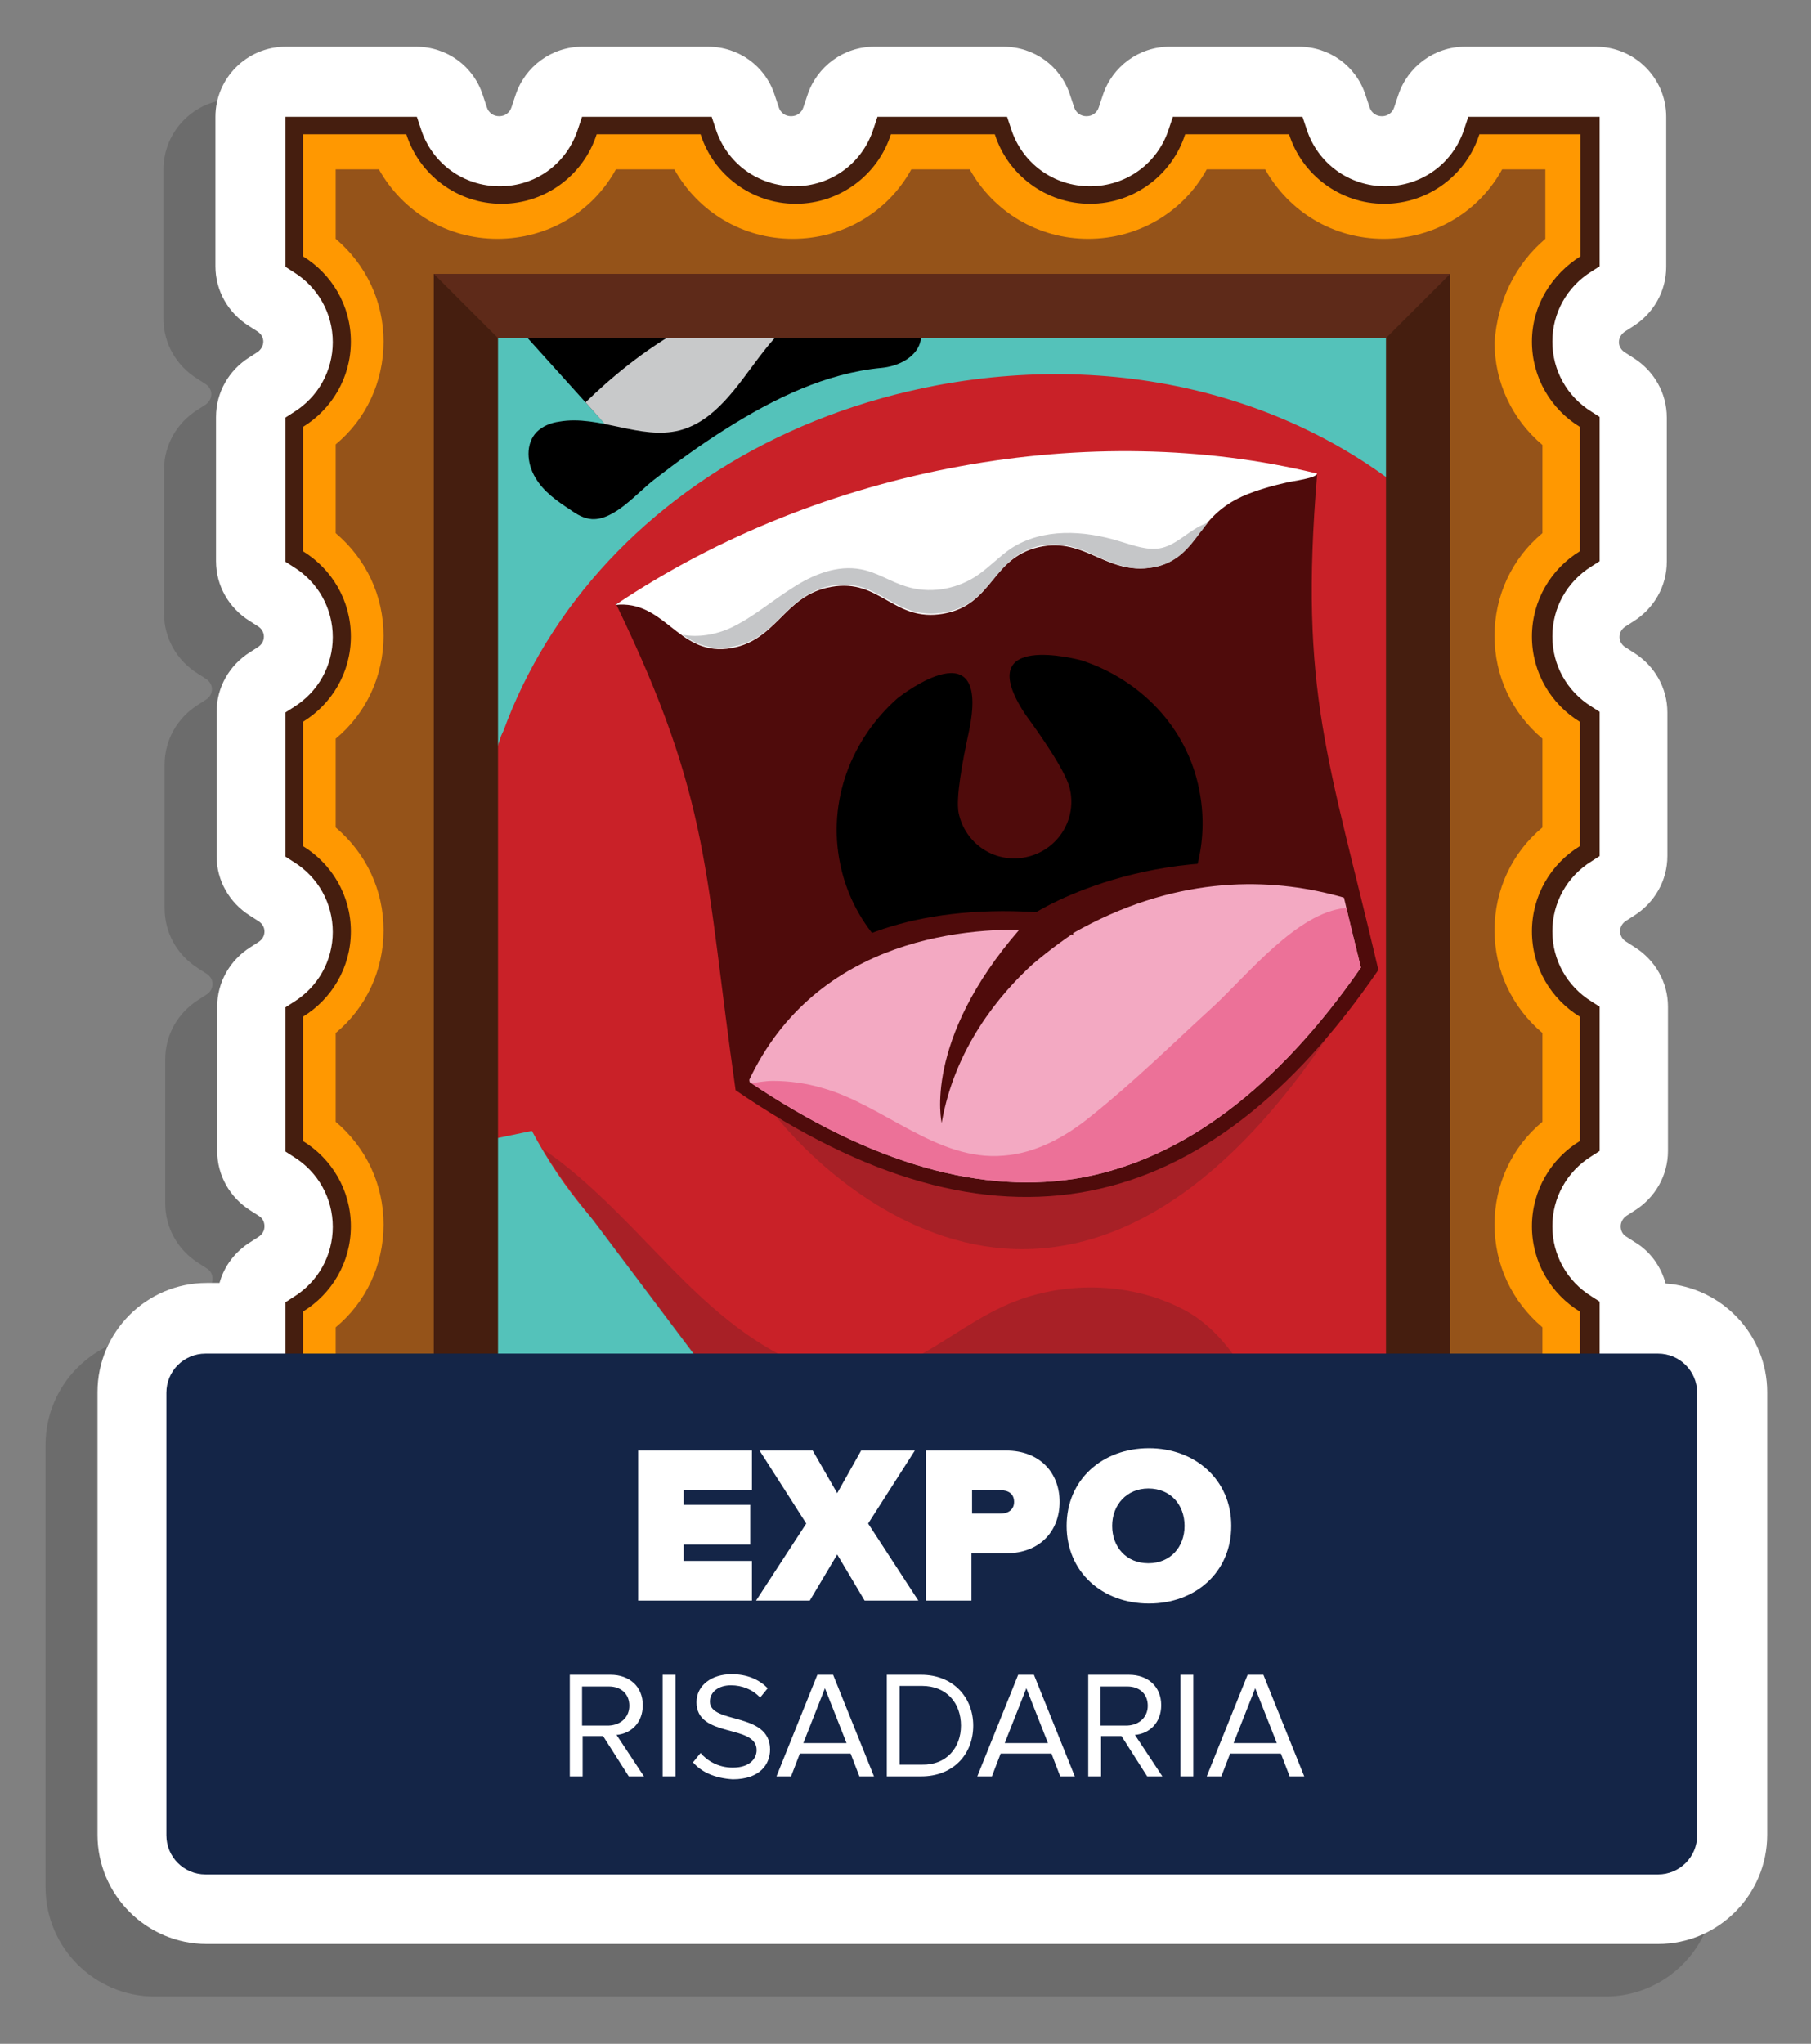 <?xml version="1.0" encoding="utf-8"?>
<!-- Generator: Adobe Illustrator 18.1.1, SVG Export Plug-In . SVG Version: 6.00 Build 0)  -->
<svg version="1.1" id="Layer_1" xmlns="http://www.w3.org/2000/svg" xmlns:xlink="http://www.w3.org/1999/xlink" x="0px" y="0px"
	 viewBox="0 0 310.2 350" enable-background="new 0 0 310.2 350" xml:space="preserve">
<rect x="0" y="0" width="310.2" height="350" fill="#808080" stroke="none"/>
<g>
	<path opacity="0.2" fill="#221F1F" d="M276.3,228.8c-0.8-2.9-2.6-5.5-5.3-7.1l-1.4-0.9c-0.7-0.4-1-1.1-1-1.8s0.4-1.4,1-1.8l1.4-0.9
		c3.5-2.2,5.7-6,5.7-10.2v-24.7c0-4.2-2.2-8-5.7-10.2l-1.4-0.9c-0.7-0.4-1.1-1.1-1.1-1.8c0-0.8,0.4-1.4,1-1.8l1.4-0.9
		c3.5-2.2,5.7-6,5.7-10.2V131c0-4.2-2.2-8-5.7-10.2l-1.4-0.9c-0.7-0.4-1.1-1.1-1.1-1.8c0-0.8,0.4-1.4,1-1.8l1.4-0.9
		c3.5-2.2,5.7-6,5.7-10.2V80.5c0-4.2-2.2-8-5.7-10.2l-1.4-0.9c-0.7-0.4-1.1-1.1-1.1-1.8s0.4-1.4,1-1.8l1.4-0.9
		c3.5-2.2,5.7-6,5.7-10.2V29c0-1.2-0.2-2.4-0.5-3.5c-11.3,1-22.8,0.7-34.1,0.6c-3.9,0-7.8,0-11.6,0.2l-0.4,1.1
		c-0.3,0.9-1.1,1.5-2.1,1.5s-1.8-0.6-2.1-1.5l-0.3-0.9c-13.2,0.6-26.4,2-39.6,2.9c-39.5,2.9-79.1,5.1-118.7,6.2
		C55.7,36,46.5,27.5,43.5,17h-3.5c-6.6,0-12,5.4-12,12v25.6c0,4.2,2.2,8,5.7,10.2l1.4,0.9c0.7,0.4,1.1,1.1,1.1,1.8s-0.4,1.4-1,1.8
		l-1.4,0.9c-3.5,2.2-5.7,6-5.7,10.2v24.7c0,4.2,2.2,8,5.7,10.2l1.4,0.9c0.7,0.4,1.1,1.1,1.1,1.8c0,0.8-0.4,1.4-1,1.8l-1.4,0.9
		c-3.5,2.2-5.7,6-5.7,10.2v24.7c0,4.2,2.2,8,5.7,10.2l1.4,0.9c0.7,0.4,1.1,1.1,1.1,1.8c0,0.8-0.4,1.4-1,1.8l-1.4,0.9
		c-3.5,2.2-5.7,6-5.7,10.2v24.7c0,4.2,2.2,8,5.7,10.2l1.4,0.9c0.7,0.4,1,1.1,1,1.8c0,0.8-0.4,1.4-1,1.8l-1.4,0.9
		c-2.6,1.6-4.5,4.1-5.3,7h-2.2c-10.3,0-18.7,8.4-18.7,18.7v75.8c0,10.3,8.4,18.7,18.7,18.7H275c10.3,0,18.7-8.4,18.7-18.7v-75.8
		C293.7,237.6,286,229.5,276.3,228.8z"/>
	<path fill="#FFFFFF" d="M285.3,219.8c-0.8-2.9-2.6-5.5-5.3-7.1l-1.4-0.9c-0.7-0.4-1-1.1-1-1.8s0.4-1.4,1-1.8l1.4-0.9
		c3.5-2.2,5.7-6,5.7-10.2v-24.7c0-4.2-2.2-8-5.7-10.2l-1.4-0.9c-0.7-0.4-1.1-1.1-1.1-1.8c0-0.8,0.4-1.4,1-1.8l1.4-0.9
		c3.5-2.2,5.7-6,5.7-10.2V122c0-4.2-2.2-8-5.7-10.2l-1.4-0.9c-0.7-0.4-1.1-1.1-1.1-1.8c0-0.8,0.4-1.4,1-1.8l1.4-0.9
		c3.5-2.2,5.7-6,5.7-10.2V71.5c0-4.2-2.2-8-5.7-10.2l-1.4-0.9c-0.7-0.4-1.1-1.1-1.1-1.8s0.4-1.4,1-1.8l1.4-0.9
		c3.5-2.2,5.7-6,5.7-10.2V20c0-6.6-5.4-12-12-12h-22.5c-5.2,0-9.8,3.4-11.4,8.3l-0.7,2.1c-0.3,0.9-1.1,1.5-2.1,1.5s-1.8-0.6-2.1-1.5
		l-0.7-2.1c-1.6-5-6.2-8.3-11.4-8.3h-22.2c-5.2,0-9.8,3.4-11.4,8.3l-0.7,2.1c-0.3,0.9-1.1,1.5-2.1,1.5c-1,0-1.8-0.6-2.1-1.5
		l-0.7-2.1c-1.6-5-6.2-8.3-11.4-8.3h-22.2c-5.2,0-9.8,3.4-11.4,8.3l-0.7,2.1c-0.3,0.9-1.1,1.5-2.1,1.5s-1.8-0.6-2.1-1.5l-0.7-2.1
		c-1.6-5-6.2-8.3-11.4-8.3H99.7c-5.2,0-9.8,3.4-11.4,8.3l-0.7,2.1c-0.3,0.9-1.1,1.5-2.1,1.5c-1,0-1.8-0.6-2.1-1.5l-0.7-2.1
		c-1.6-5-6.2-8.3-11.4-8.3H48.9c-6.6,0-12,5.4-12,12v25.6c0,4.2,2.2,8,5.7,10.2l1.4,0.9c0.7,0.4,1.1,1.1,1.1,1.8s-0.4,1.4-1,1.8
		l-1.4,0.9c-3.5,2.2-5.7,6-5.7,10.2v24.7c0,4.2,2.2,8,5.7,10.2l1.4,0.9c0.7,0.4,1.1,1.1,1.1,1.8c0,0.8-0.4,1.4-1,1.8l-1.4,0.9
		c-3.5,2.2-5.7,6-5.7,10.2v24.7c0,4.2,2.2,8,5.7,10.2l1.4,0.9c0.7,0.4,1.1,1.1,1.1,1.8c0,0.8-0.4,1.4-1,1.8l-1.4,0.9
		c-3.5,2.2-5.7,6-5.7,10.2v24.7c0,4.2,2.2,8,5.7,10.2l1.4,0.9c0.7,0.4,1,1.1,1,1.8c0,0.8-0.4,1.4-1,1.8l-1.4,0.9
		c-2.6,1.6-4.5,4.1-5.3,7h-2.2c-10.3,0-18.7,8.4-18.7,18.7v75.8c0,10.3,8.4,18.7,18.7,18.7H284c10.3,0,18.7-8.4,18.7-18.7v-75.8
		C302.7,228.6,295,220.5,285.3,219.8z"/>
	<rect x="74.1" y="45.8" fill="#54C2BA" width="177" height="201.8"/>
	<g>
		<path d="M138.9,40.5c-3.3,1-6.6,1.2-10,0.4c-3.3-0.2-6.4-1.1-9.3-3c-1.7-1.3-3.4-2.6-5.1-3.9l-3.9-5.1c-0.4-0.6-0.8-1.3-1.1-1.9
			c-11.3,4.3-19.2,11-23.7,15.6c-2.7,2.8-2.8,7.2-0.2,10l22.9,25.4l34.8-15.4L140.3,40C139.8,40.2,139.4,40.4,138.9,40.5z"/>
		<path fill="#C8C9CA" d="M141.7,50.1c-17.7-1.4-33.2,10.8-41.4,18.8l8.2,9.2l4-1.7l30.8-13.8L141.7,50.1z"/>
		<g>
			<path d="M91.9,74c1-1,2.4-1.6,3.9-1.8c6.8-1.2,13.9,3.2,20.6,1.5c6.1-1.6,9.8-7.5,13.6-12.5c3.1-4.1,6.8-8.1,11.5-10
				c4.8-2,10.9-1.5,14.4,2.3c4.4,4.8,0.3,9-4.9,9.5c-9.6,0.9-18.5,5.3-26.6,10.4c-4.3,2.7-8.3,5.6-12.3,8.7c-2.9,2.2-6.8,7-10.7,6.8
				c-1.4-0.1-2.6-0.8-3.7-1.6c-2.3-1.5-4.6-3.1-6-5.5C90.2,79.3,90,76,91.9,74z"/>
		</g>
	</g>
	<g>
		<g>
			<path fill="#C92128" d="M71.8,197.7c-4.6,1-8.5-3.4-7.1-7.9l10.5-31.7l10.5-31.7c1.5-4.5,7.3-5.7,10.4-2.2l22.2,24.9l22.2,24.9
				c3.1,3.5-3,10-7.6,10.9L71.8,197.7z"/>
			<path fill="#C92128" d="M255.5,165.6c-0.8,0-1.6,0-2.2,0.1l-36.5,23l-37.8,6c-5.4,0.9-7.8,7.2-4.4,11.4l48.3,59.5
				c3.4,4.2,10.1,3.1,12.1-1.9l20.6-55V165.6z"/>
			<path fill="#C92128" d="M129.3,200.2c4.8,0.9,5.6-2,10.4-2.9c11-2.1,11,10.9,16.6,2.5l24.9-5.4c5.3-1.2,9.9,3.9,8.2,9l-11.6,36.5
				l-11.6,36.5c-1.6,5.2-8.3,6.6-11.9,2.6l-56.4-75c0.3-0.1,15.7,1.3,16.1,1.3C118.4,204.4,125.6,202.3,129.3,200.2z"/>
			<path fill="#C92128" d="M255.5,107.9c-0.2-0.2-0.5-0.3-0.7-0.5c-2.4-2.3-4.2-4.9-5.2-8c-1.5-2.9-2.2-5.9-2.2-9.2
				c-21.2-21.1-53.4-30.5-87-24.2c-51.8,9.8-87.1,53.5-77.6,103.7c9.5,50.2,57.9,76.4,109.7,66.7c26.5-5,48.7-18.4,62.8-37V107.9z"
				/>
			<g>
				<path opacity="0.2" fill="#221F1F" d="M133.2,191.5c0,0,45,58.6,94-13.7l-64.9,2.8L133.2,191.5z"/>
				<path fill="#4F0B0B" d="M225.6,81.3c-2.3,0.2-4.5,0-6.5-0.6c-0.1,0-0.2,0-0.2,0.1c-5.7,1.2-10.5-0.2-16-0.9
					c-2.1-0.2-4.2-0.3-6.3-0.3l0,0c-0.8,0.3-2.4,0.1-3.1,0.2c-8.4,0.8-16.8,2.6-25,4.8c-5,1.4-10,2.9-15,4.5
					c-0.2,0.1-0.3,0.1-0.4,0.1c-0.1,0-0.2,0.1-0.3,0.1c-1,0.3-2.1,0.7-3.1,1c-2.5,0.8-4.9,1.7-7.4,2.5c-5.8,2-11.5,3.9-17.3,5.8
					c-1.2,0.4-2.5,0.8-3.7,1.2c-0.5,0.2-2.8,0.8-2.6,0.7c-3.7,1.1-6.5,1.9-10.9,1.9c-0.7,0.4-1.5,0.7-2.3,1
					c16.4,33.8,15.2,46.3,20.5,83.3c44.5,30.5,80.7,22.3,110.1-20.6C227.6,129.9,222.5,118.6,225.6,81.3z"/>
				<path d="M185.3,113.1L185.3,113.1c-0.4-0.1-19.2-5.2-9.7,9.2c3.5,4.8,7.2,10.3,7.7,13c1.1,5.3-2.3,10.4-7.6,11.5
					c-5.3,1.1-10.4-2.3-11.5-7.6c-0.5-2.5,0.6-8.6,1.8-14.1c3.6-17.6-11.2-6.4-12.3-5.5c-7.9,7-12,17.6-9.8,28.3
					c3.3,16.2,19.8,26.5,36.8,23s28-19.4,24.7-35.7C203.3,124.5,195.3,116.4,185.3,113.1z"/>
				<path fill="#4F0B0B" d="M125.8,181.1c0.6,0.3,8.8-27.5,51.7-24.9c0,0,21.9-13.9,51.8-6.2l2.7,11.3l-62.1,29l-21.2-0.9l-22.8-7.5
					"/>
				<g>
					<defs>
						<path id="SVGID_1_" d="M185.6,201.6c-17.2,3.2-36.4-2.3-57.2-16.3c-0.9-6.5-1.7-12.3-2.3-17.5c-3-23.7-4.6-37.1-17.4-63.7
							c15-13.5,33.5-22.6,53.5-26.4c20-3.7,40.9-2,60.6,5.1c-2.4,30.6,0.9,44.2,6.8,68.4c1,4.3,2.2,9.2,3.5,14.5
							C218.8,186.3,202.8,198.3,185.6,201.6z"/>
					</defs>
					<clipPath id="SVGID_2_">
						<use xlink:href="#SVGID_1_"  overflow="visible"/>
					</clipPath>
					<path clip-path="url(#SVGID_2_)" fill="#F3A9C2" d="M125.3,193c8.6-29.8,35.1-33.9,49.3-33.8c-16.6,19.1-13.3,33.1-13.3,33.1
						c2.2-12.8,9.9-22,15.6-27.2c3.3-2.8,6.1-4.7,6.7-5.1l0.3,0.2l-0.1-0.3l0-0.1c34.3-19.5,62.1,1,63.1,1.8
						c-0.8-0.7-2.6-1.9-31.5,44.8C185.3,254.9,110.6,243.8,125.3,193z"/>
					<g clip-path="url(#SVGID_2_)">
						<path fill="#EC7198" d="M120.7,184c-1.8,1.8-2.4,4.4-2.2,6.9c0.2,2.5,1.2,4.8,2.1,7.2c2.1,5.2,4.2,10.5,7.9,14.6
							c3.6,4.1,8.4,6.8,13.4,9c12.8,5.6,27.1,7.7,40.9,5.9c13.8-1.8,27.1-7.4,38-16.2c6-4.8,11.1-10.6,15.9-16.6
							c2.7-3.3,5.3-6.8,6.8-10.8c1.5-4,1.9-8.6,0.3-12.5c-2.7-6.3-6.6-16.7-13.4-16c-8.2,0.8-16.7,11.4-22.4,16.7
							c-7,6.4-13.8,13.1-21.2,19c-4.3,3.5-9.4,6.3-14.9,6.7c-11.4,1-20.6-8.7-31.1-11.6c-2.7-0.8-5.6-1.2-8.4-1.2
							c-2.8,0-5.7,1.1-8.4,0.6C123.5,185.5,121.1,183.7,120.7,184z"/>
					</g>
				</g>
				<path fill="#FFFFFF" d="M105.4,103.6c35.6-23.9,81.7-31.9,120.2-22.5l0,0c-0.1,0.8-4.3,1.3-5.1,1.5c-2.6,0.6-5.2,1.3-7.7,2.4
					c-3.5,1.6-5.5,3.7-7.4,6.3c-1.7,2.3-3.6,4.8-7.2,5.7c-8.5,2-12.1-5.2-20.3-3.3c-8.2,1.9-7.8,9.9-16.3,11.4
					c-8.6,1.5-10.8-6.1-19.2-4.6c-8.3,1.4-9.3,9.6-17.9,10.6C116,112,113.8,102.7,105.4,103.6z"/>
				<path fill="#C5C6C8" d="M198.3,97c3.6-0.9,5.5-3.4,7.2-5.7c0.5-0.6,0.9-1.2,1.4-1.8c-0.2,0.1-0.4,0.1-0.5,0.2
					c-2.6,1-4.6,3.4-7.3,4.1c-2.4,0.6-4.9-0.4-7.3-1.1c-6.1-1.9-13.2-2.3-18.6,1.2c-2.2,1.5-4,3.5-6.2,4.9
					c-3.5,2.2-7.9,2.9-11.9,1.6c-2.6-0.8-4.9-2.4-7.6-2.9c-4.1-0.8-8.3,0.9-11.8,3.2c-3.5,2.2-6.7,5-10.5,6.8
					c-2.6,1.2-5.6,1.7-8.3,1.2c2.1,1.5,4.5,2.6,7.7,2.2c8.6-1,9.6-9.1,17.9-10.6c8.3-1.4,10.6,6.1,19.2,4.6
					c8.6-1.5,8.2-9.5,16.3-11.4C186.3,91.8,189.9,99,198.3,97z"/>
			</g>
		</g>
		<g opacity="0.2">
			<path fill="#221F1F" d="M98,204.2l-0.2-0.2c-1.7-2.3-3.4-4.8-4.9-7.3c7.5,5.1,13.9,12,20.3,18.6c7.2,7.5,15.3,15.2,25.2,18.8
				c15,5.4,23.1-6.5,35.6-11.3c9.2-3.5,20.1-3.1,28.8,1.5c9.5,5,13.2,16.8,18.9,25.3c2.1,3.2,4.9,6.3,8.7,6.9
				c2.9,0.5,5.6-0.6,8.1-2.3l-3.6,9.6c-1.9,5.1-8.6,6.1-12.1,1.9l-24.1-29.8l-0.6-0.8c-1.8,0.4-3.6,0.8-5.4,1.2
				c-4.8,0.9-9.6,1.5-14.4,1.8l-0.6,1.8l-11.6,36.5c-1.6,5.2-8.3,6.6-11.9,2.6l-56-74.5C98.1,204.4,98.1,204.3,98,204.2z"/>
		</g>
	</g>
	<path fill="#451E0F" d="M48.9,275.3V223l1.4-0.9c4.2-2.6,6.7-7.1,6.7-12c0-4.9-2.5-9.4-6.7-12l-1.4-0.9v-24.7l1.4-0.9
		c4.2-2.6,6.7-7.1,6.7-12c0-4.9-2.5-9.4-6.7-12l-1.4-0.9V122l1.4-0.9c4.2-2.6,6.7-7.1,6.7-12c0-4.9-2.5-9.4-6.7-12l-1.4-0.9V71.5
		l1.4-0.9c4.2-2.6,6.7-7.1,6.7-12c0-4.9-2.5-9.4-6.7-12l-1.4-0.9V20h22.5l0.7,2.1c1.9,5.9,7.3,9.8,13.5,9.8S97.1,28,99,22.1l0.7-2.1
		h22.2l0.7,2.1c1.9,5.9,7.3,9.8,13.5,9.8s11.6-3.9,13.5-9.8l0.7-2.1h22.2l0.7,2.1c1.9,5.9,7.3,9.8,13.5,9.8s11.6-3.9,13.5-9.8
		l0.7-2.1h22.2l0.7,2.1c1.9,5.9,7.3,9.8,13.5,9.8s11.6-3.9,13.5-9.8l0.7-2.1h22.5v25.6l-1.4,0.9c-4.2,2.6-6.7,7.1-6.7,12
		c0,4.9,2.5,9.4,6.7,12l1.4,0.9v24.7l-1.4,0.9c-4.2,2.6-6.7,7.1-6.7,12c0,4.9,2.5,9.4,6.7,12l1.4,0.9v24.7l-1.4,0.9
		c-4.2,2.6-6.7,7.1-6.7,12c0,4.9,2.5,9.4,6.7,12l1.4,0.9v24.7l-1.4,0.9c-4.2,2.6-6.7,7.1-6.7,12c0,4.9,2.5,9.4,6.7,12l1.4,0.9v52.4
		H48.9z M239.9,247.1V55.3H82.8v191.9H239.9z"/>
	<path fill="#FF9801" d="M270.7,43.9V23h-17.3c-2.2,6.9-8.7,11.9-16.3,11.9c-7.6,0-14.1-5-16.3-11.9h-17.8
		c-2.2,6.9-8.7,11.9-16.3,11.9c-7.6,0-14.1-5-16.3-11.9h-17.8c-2.2,6.9-8.7,11.9-16.3,11.9s-14.1-5-16.3-11.9h-17.8
		c-2.2,6.9-8.7,11.9-16.3,11.9c-7.6,0-14.1-5-16.3-11.9H51.9v20.9c4.9,3,8.2,8.4,8.2,14.6s-3.3,11.6-8.2,14.6v21.3
		c4.9,3,8.2,8.4,8.2,14.6s-3.3,11.6-8.2,14.6v21.3c4.9,3,8.2,8.4,8.2,14.6s-3.3,11.6-8.2,14.6v21.3c4.9,3,8.2,8.4,8.2,14.6
		s-3.3,11.6-8.2,14.6v47.7h218.7v-47.7c-4.9-3-8.2-8.4-8.2-14.6s3.3-11.6,8.2-14.6v-21.3c-4.9-3-8.2-8.4-8.2-14.6s3.3-11.6,8.2-14.6
		v-21.3c-4.9-3-8.2-8.4-8.2-14.6s3.3-11.6,8.2-14.6V73.1c-4.9-3-8.2-8.4-8.2-14.6S265.8,47,270.7,43.9z M242.9,250.1H79.8V62.9
		c-4.5-1.7-3.9-9.7,1.9-9.7c0.6,0,1.2,0,1.8,0c0.4,0,0.8,0,1.2,0c14.3,0,27.7,0.5,41.8,3.8c0.2,0.1,0.5,0.1,0.7,0.2
		c8.5-0.3,17.1-0.9,25.7-0.9c14.7,0,29.2,2.3,43.8,1.1c13.9-1.2,27.8-2.8,41.8-2.2c3.9,0.2,5.7,3.9,4.5,6.9V250.1z"/>
	<path fill="#955319" d="M264.7,40.9V29h-7.4c-4,7.3-11.7,11.9-20.3,11.9s-16.2-4.6-20.3-11.9h-10c-4,7.3-11.7,11.9-20.3,11.9
		s-16.2-4.6-20.3-11.9h-10c-4,7.3-11.7,11.9-20.3,11.9s-16.2-4.6-20.3-11.9h-10c-4,7.3-11.7,11.9-20.3,11.9
		c-8.6,0-16.2-4.6-20.3-11.9h-7.4v11.9c5.2,4.4,8.2,10.7,8.2,17.6s-3,13.3-8.2,17.6v15.2c5.2,4.4,8.2,10.7,8.2,17.6
		c0,6.9-3,13.3-8.2,17.6v15.2c5.2,4.4,8.2,10.7,8.2,17.6s-3,13.3-8.2,17.6v15.2c5.2,4.4,8.2,10.7,8.2,17.6c0,6.9-3,13.3-8.2,17.6
		v38.7h206.7v-38.7c-5.2-4.4-8.2-10.7-8.2-17.6c0-6.9,3-13.3,8.2-17.6v-15.2c-5.2-4.4-8.2-10.7-8.2-17.6s3-13.3,8.2-17.6v-15.2
		c-5.2-4.4-8.2-10.7-8.2-17.6c0-6.9,3-13.3,8.2-17.6V76.2c-5.2-4.4-8.2-10.7-8.2-17.6C256.5,51.6,259.5,45.3,264.7,40.9z
		 M243.4,67.1c-0.2,0-0.4,0-0.5,0v183.1H79.8V64.4c-0.4,0-1.6,0-1.2,0c1.2,0-6.4-10.2,0-10c27.5,0.7,54.9-1.7,82.4-1.2
		c27.5,0.5,54.9,3.8,82.4,3.9C249.8,57.1,249.8,67.1,243.4,67.1z"/>
	<path fill="#451E0F" d="M248.4,247.6H74.3V46.9h174.1V247.6z M85.3,236.6h152.1V57.9H85.3V236.6z"/>
	<path fill="#142547" d="M284,321H35.2c-3.7,0-6.7-3-6.7-6.7v-75.8c0-3.7,3-6.7,6.7-6.7H284c3.7,0,6.7,3,6.7,6.7v75.8
		C290.7,318,287.7,321,284,321z"/>
	<g>
		<path fill="#FFFFFF" d="M109.3,274.1v-25.7h19.5v6.8h-11.7v2.5h11.4v6.8h-11.4v2.8h11.7v6.8H109.3z"/>
		<path fill="#FFFFFF" d="M148.1,274.1l-4.7-7.9l-4.7,7.9h-9.2l8.6-13.2l-8-12.5h9.1l4.2,7.3l4.1-7.3h9.2l-8,12.5l8.6,13.2H148.1z"
			/>
		<path fill="#FFFFFF" d="M158.6,274.1v-25.7h13.7c6,0,9.2,4,9.2,8.8c0,4.8-3.2,8.8-9.2,8.8h-5.9v8.1H158.6z M173.7,257.2
			c0-1.4-1-2-2.3-2h-4.9v4h4.9C172.6,259.2,173.7,258.6,173.7,257.2z"/>
		<path fill="#FFFFFF" d="M182.7,261.3c0-7.9,6.1-13.3,14.1-13.3c7.9,0,14.1,5.4,14.1,13.3c0,7.9-6.1,13.3-14.1,13.3
			C188.8,274.6,182.7,269.2,182.7,261.3z M202.9,261.3c0-3.6-2.4-6.4-6.2-6.4c-3.7,0-6.2,2.8-6.2,6.4c0,3.6,2.4,6.4,6.2,6.4
			C200.5,267.7,202.9,264.9,202.9,261.3z"/>
	</g>
	<g>
		<path fill="#FFFFFF" d="M107.7,304.2l-4.4-6.9h-3.5v6.9h-2.2v-17.4h7c3.2,0,5.5,2,5.5,5.2c0,3.1-2.1,4.9-4.5,5.1l4.7,7.1H107.7z
			 M107.8,292.1c0-2-1.4-3.3-3.5-3.3h-4.6v6.7h4.6C106.4,295.4,107.8,294,107.8,292.1z"/>
		<path fill="#FFFFFF" d="M113.5,304.2v-17.4h2.2v17.4H113.5z"/>
		<path fill="#FFFFFF" d="M118.7,301.8l1.3-1.6c1.1,1.3,3,2.5,5.5,2.5c3.1,0,4.1-1.7,4.1-3c0-4.5-10.3-2-10.3-8.2
			c0-2.9,2.6-4.8,6-4.8c2.7,0,4.7,0.9,6.2,2.4l-1.3,1.6c-1.3-1.4-3.1-2.1-5-2.1c-2.1,0-3.6,1.1-3.6,2.8c0,3.9,10.3,1.7,10.3,8.2
			c0,2.5-1.7,5.1-6.4,5.1C122.3,304.5,120.1,303.4,118.7,301.8z"/>
		<path fill="#FFFFFF" d="M147.2,304.2l-1.5-3.9H137l-1.5,3.9H133l7-17.4h2.7l7,17.4H147.2z M141.3,289.1l-3.7,9.4h7.4L141.3,289.1z
			"/>
		<path fill="#FFFFFF" d="M151.9,304.2v-17.4h5.9c5.4,0,8.9,3.8,8.9,8.7c0,5-3.5,8.7-8.9,8.7H151.9z M164.6,295.5
			c0-3.8-2.4-6.8-6.7-6.8h-3.8v13.5h3.8C162.1,302.3,164.6,299.3,164.6,295.5z"/>
		<path fill="#FFFFFF" d="M181.6,304.2l-1.5-3.9h-8.7l-1.5,3.9h-2.5l7-17.4h2.7l7,17.4H181.6z M175.8,289.1l-3.7,9.4h7.4
			L175.8,289.1z"/>
		<path fill="#FFFFFF" d="M196.5,304.2l-4.4-6.9h-3.5v6.9h-2.2v-17.4h7c3.2,0,5.5,2,5.5,5.2c0,3.1-2.1,4.9-4.5,5.1l4.7,7.1H196.5z
			 M196.6,292.1c0-2-1.4-3.3-3.5-3.3h-4.6v6.7h4.6C195.2,295.4,196.6,294,196.6,292.1z"/>
		<path fill="#FFFFFF" d="M202.2,304.2v-17.4h2.2v17.4H202.2z"/>
		<path fill="#FFFFFF" d="M220.9,304.2l-1.5-3.9h-8.7l-1.5,3.9h-2.5l7-17.4h2.7l7,17.4H220.9z M215,289.1l-3.7,9.4h7.4L215,289.1z"
			/>
	</g>
	<polygon fill="#5E2A19" points="85.3,57.9 74.3,46.9 248.4,46.9 237.4,57.9 	"/>
</g>
</svg>
